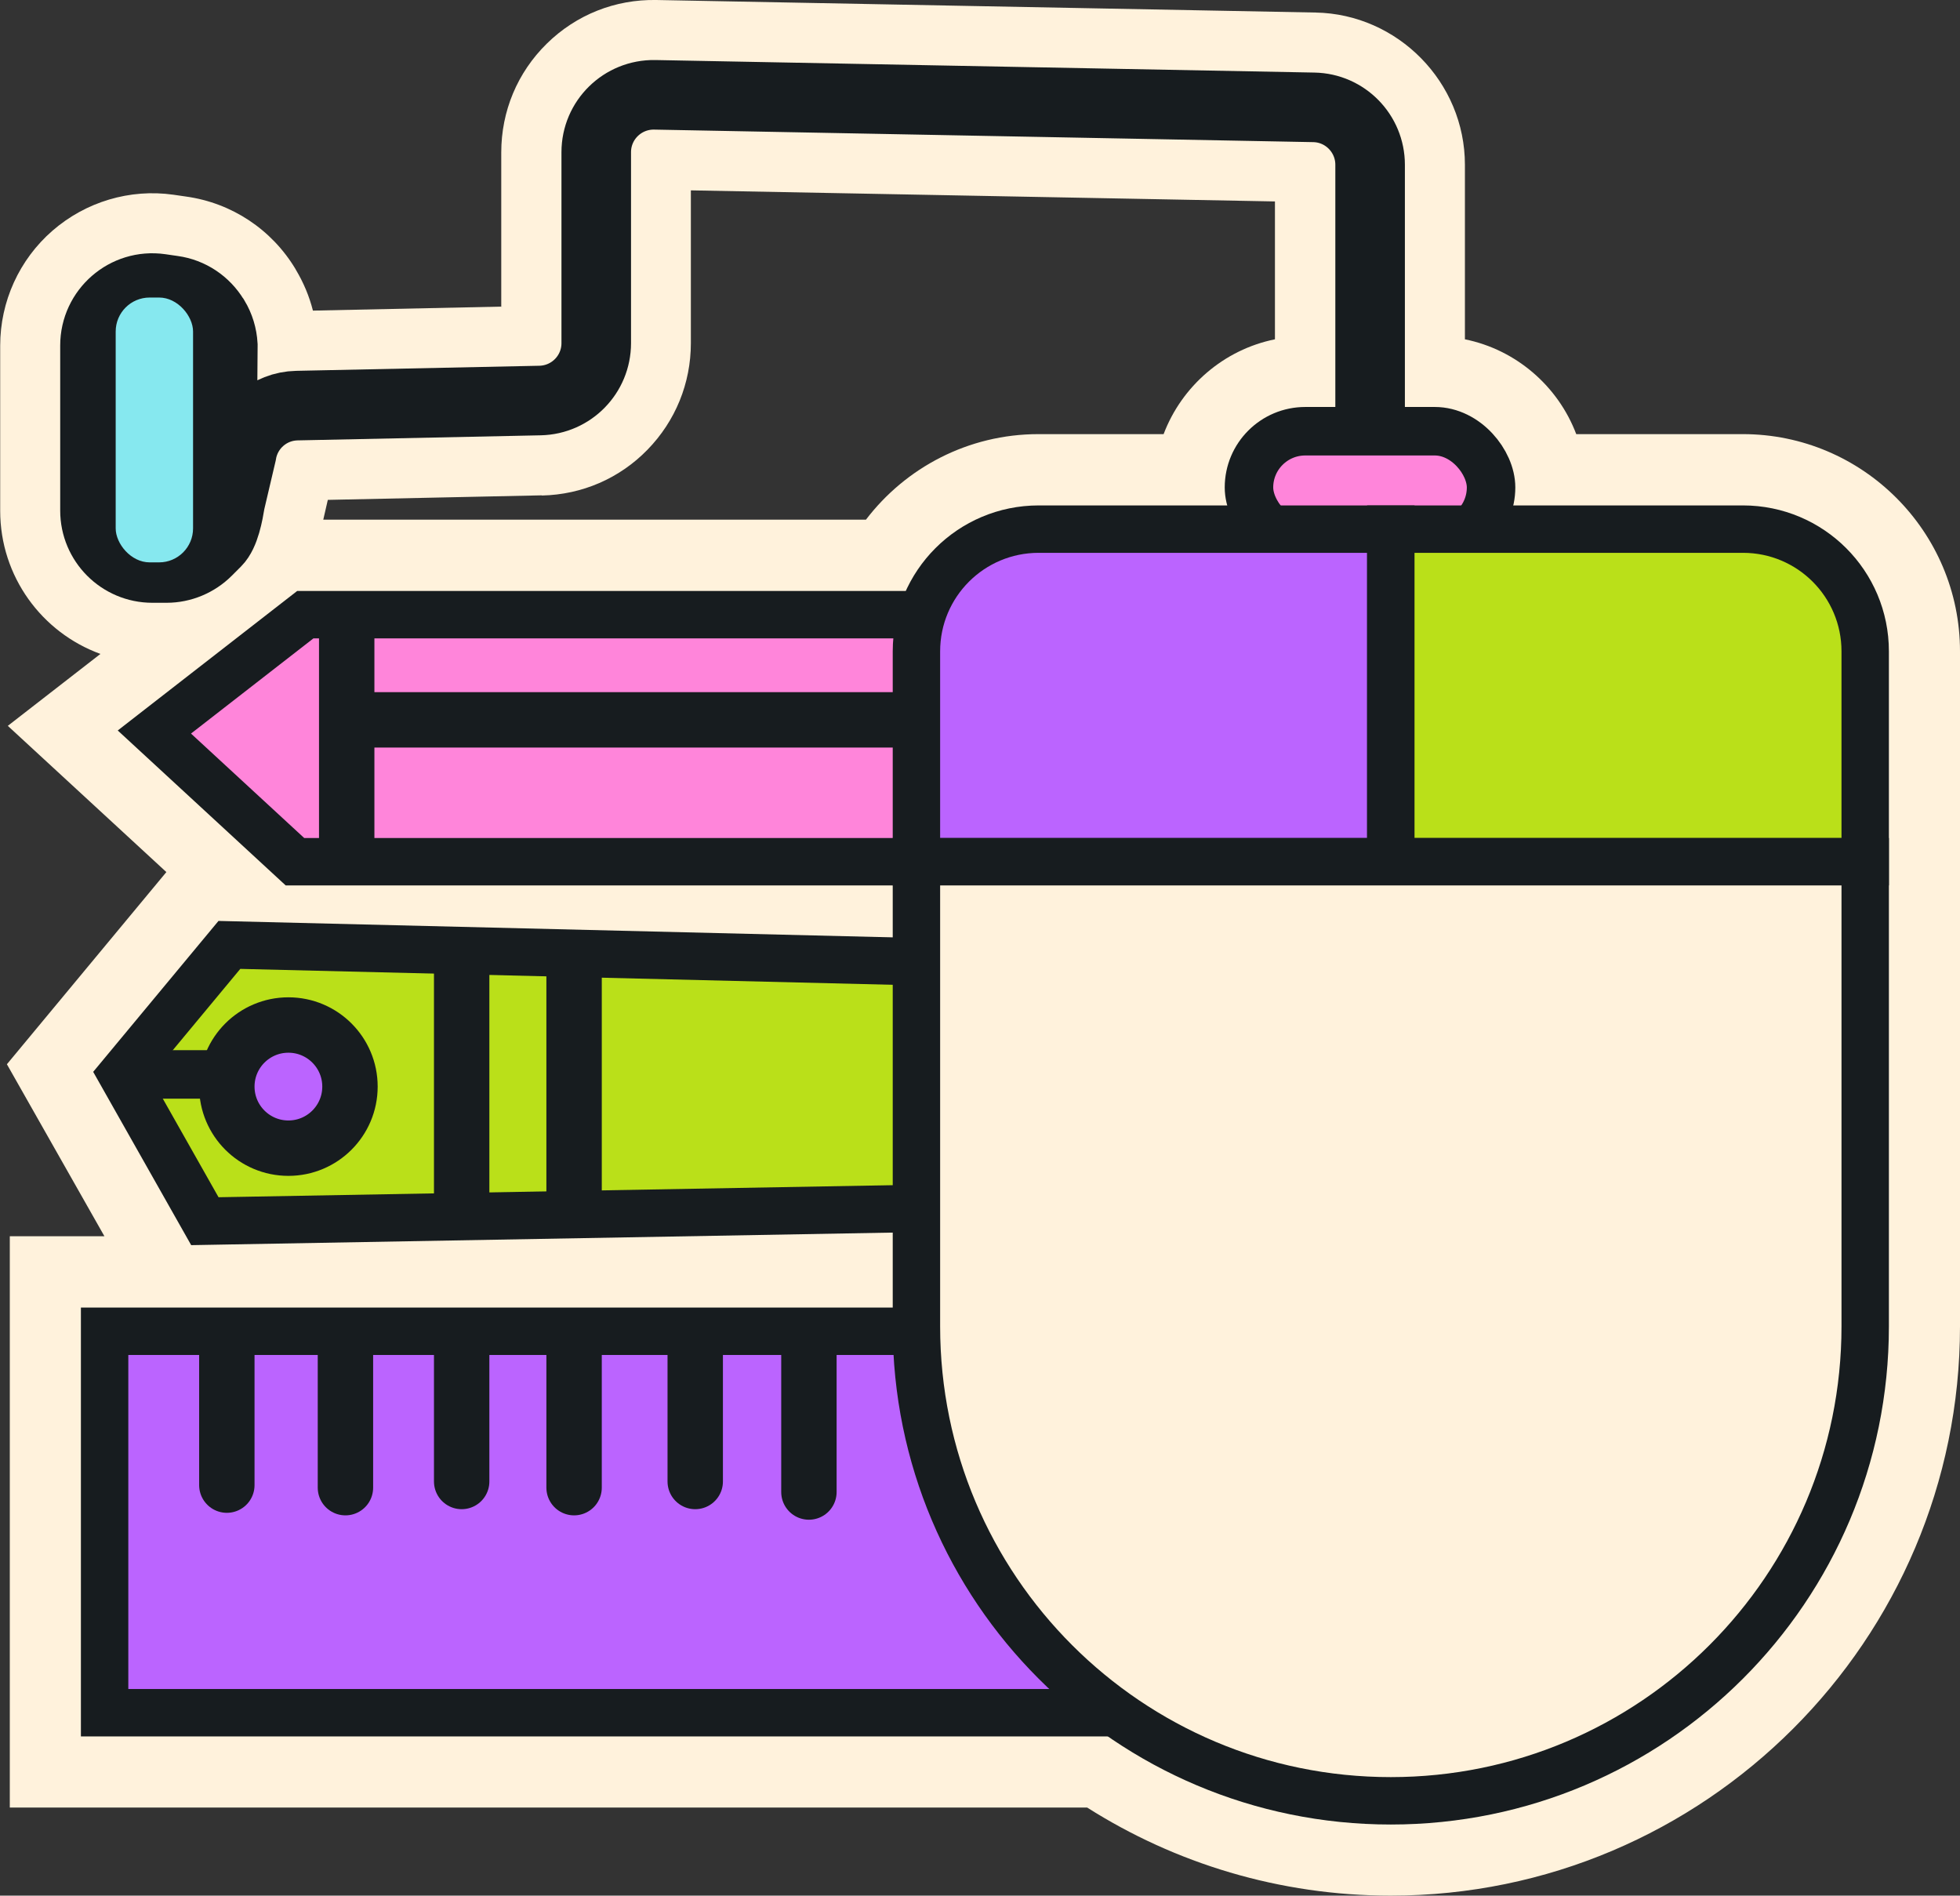<?xml version="1.0" encoding="UTF-8"?>
<svg id="Isolation_Mode" data-name="Isolation Mode" xmlns="http://www.w3.org/2000/svg" viewBox="0 0 107.92 104.36">
  <rect x="0" y="0" width="107.92" height="104.36" fill="#333333" stroke="none"/>
  <defs>
    <style>
      .cls-1, .cls-2, .cls-3, .cls-4, .cls-5, .cls-6, .cls-7, .cls-8, .cls-9, .cls-10 {
        stroke: #171c1f;
        stroke-miterlimit: 10;
      }

      .cls-1, .cls-2, .cls-4, .cls-7 {
        stroke-width: 2.61px;
      }

      .cls-1, .cls-10 {
        fill: #bb64ff;
      }

      .cls-2, .cls-5 {
        fill: #ff85da;
      }

      .cls-3 {
        stroke-linecap: round;
      }

      .cls-3, .cls-6, .cls-8, .cls-9 {
        fill: none;
      }

      .cls-3, .cls-8, .cls-10 {
        stroke-width: 3.05px;
      }

      .cls-4, .cls-11 {
        fill: #fff2dc;
      }

      .cls-5, .cls-6 {
        stroke-width: 2.67px;
      }

      .cls-12 {
        fill: #86e8ef;
      }

      .cls-7 {
        fill: #bae019;
      }

      .cls-9 {
        stroke-width: 3.83px;
      }
    </style>
  </defs>
  <path class="cls-11" d="m95.97,23.9h-9.18c-1-2.64-3.31-4.65-6.13-5.22v-9.61c0-4.54-3.69-8.3-8.23-8.38L36.14,0c-2.27-.04-4.41.81-6.03,2.4-1.62,1.59-2.51,3.72-2.51,5.99v8.49l-10.37.22c-.2-.79-.52-1.55-.94-2.25l-.02-.04c-1.31-2.18-3.51-3.64-6.03-3.99l-.69-.1c-2.4-.34-4.83.39-6.66,1.98-1.83,1.59-2.88,3.9-2.88,6.33v9.09c0,3.62,2.3,6.71,5.52,7.88l-5.1,3.96,8.73,8.05L.38,58.59l5.37,9.47H.54v31.45h59.32c4.84,3.07,10.58,4.85,16.72,4.85,17.28,0,31.34-14.06,31.34-31.34v-37.16c0-6.59-5.36-11.96-11.96-11.96Zm-66.13,3.38c2.21-.05,4.27-.94,5.81-2.52,1.54-1.58,2.39-3.66,2.39-5.87v-8.41l32.16.61v7.59c-2.82.57-5.13,2.58-6.13,5.22h-6.89c-3.87,0-7.32,1.85-9.5,4.71h-29.88l.25-1.09,11.78-.25Z"/>
  <rect class="cls-5" x="68.77" y="23.74" width="13.33" height="6.19" rx="3.1" ry="3.1"/>
  <polygon class="cls-2" points="51.5 33.84 16.81 33.84 8.5 40.3 16.24 47.44 54.37 47.44 54.37 33.3 51.5 33.84"/>
  <line class="cls-8" x1="56.52" y1="39.63" x2="18.28" y2="39.63"/>
  <line class="cls-8" x1="19.09" y1="33.84" x2="19.09" y2="47.44"/>
  <polygon class="cls-7" points="56.52 53.09 12.63 52.02 6.71 59.15 11.28 67.23 56.52 66.42 56.52 53.09"/>
  <line class="cls-8" x1="31.61" y1="52.02" x2="31.61" y2="67.23"/>
  <line class="cls-8" x1="25.42" y1="52.02" x2="25.42" y2="67.23"/>
  <line class="cls-6" x1="6.71" y1="59.15" x2="12.49" y2="59.15"/>
  <circle class="cls-10" cx="15.88" cy="59.82" r="3.39"/>
  <polygon class="cls-1" points="67.83 94.29 5.76 94.29 5.76 73.29 69.44 73.29 69.44 94.29 67.83 94.29"/>
  <line class="cls-3" x1="44.54" y1="74.33" x2="44.54" y2="82.14"/>
  <line class="cls-3" x1="38.28" y1="73.75" x2="38.28" y2="81.56"/>
  <line class="cls-3" x1="31.61" y1="74.1" x2="31.61" y2="81.9"/>
  <line class="cls-3" x1="25.42" y1="73.75" x2="25.42" y2="81.56"/>
  <line class="cls-3" x1="19.02" y1="74.1" x2="19.02" y2="81.9"/>
  <line class="cls-3" x1="12.49" y1="73.95" x2="12.49" y2="81.76"/>
  <path class="cls-1" d="m76.58,29.13h-19.39c-3.72,0-6.73,3.01-6.73,6.73v11.58h26.12v-18.31Z"/>
  <path class="cls-7" d="m95.97,29.13h-19.39v18.31h26.12v-11.58c0-3.72-3.01-6.73-6.73-6.73Z"/>
  <path class="cls-4" d="m50.46,47.44v25.58c0,14.43,11.69,26.12,26.12,26.12h0c14.42,0,26.12-11.69,26.12-26.12v-25.58h-52.24Z"/>
  <path class="cls-9" d="m75.44,23.74v-14.67c0-1.72-1.38-3.13-3.1-3.16l-36.29-.69c-1.77-.03-3.22,1.39-3.22,3.16v10.51c0,1.72-1.37,3.12-3.09,3.16l-13.39.28c-1.53.03-2.81,1.15-3.05,2.66l-.62,2.64c-.11.66-.3,1.74-.77,2.21l-.5.5c-.59.59-1.4.93-2.24.93h-.78c-1.75,0-3.16-1.42-3.16-3.16v-9.09c0-1.92,1.7-3.4,3.6-3.13l.69.1c.95.13,1.78.69,2.27,1.5l.03.04c.27.45.42.95.45,1.47l-.08,10.56"/>
  <rect class="cls-12" x="6.37" y="16.38" width="4.26" height="14.58" rx="1.87" ry="1.87"/>
</svg>